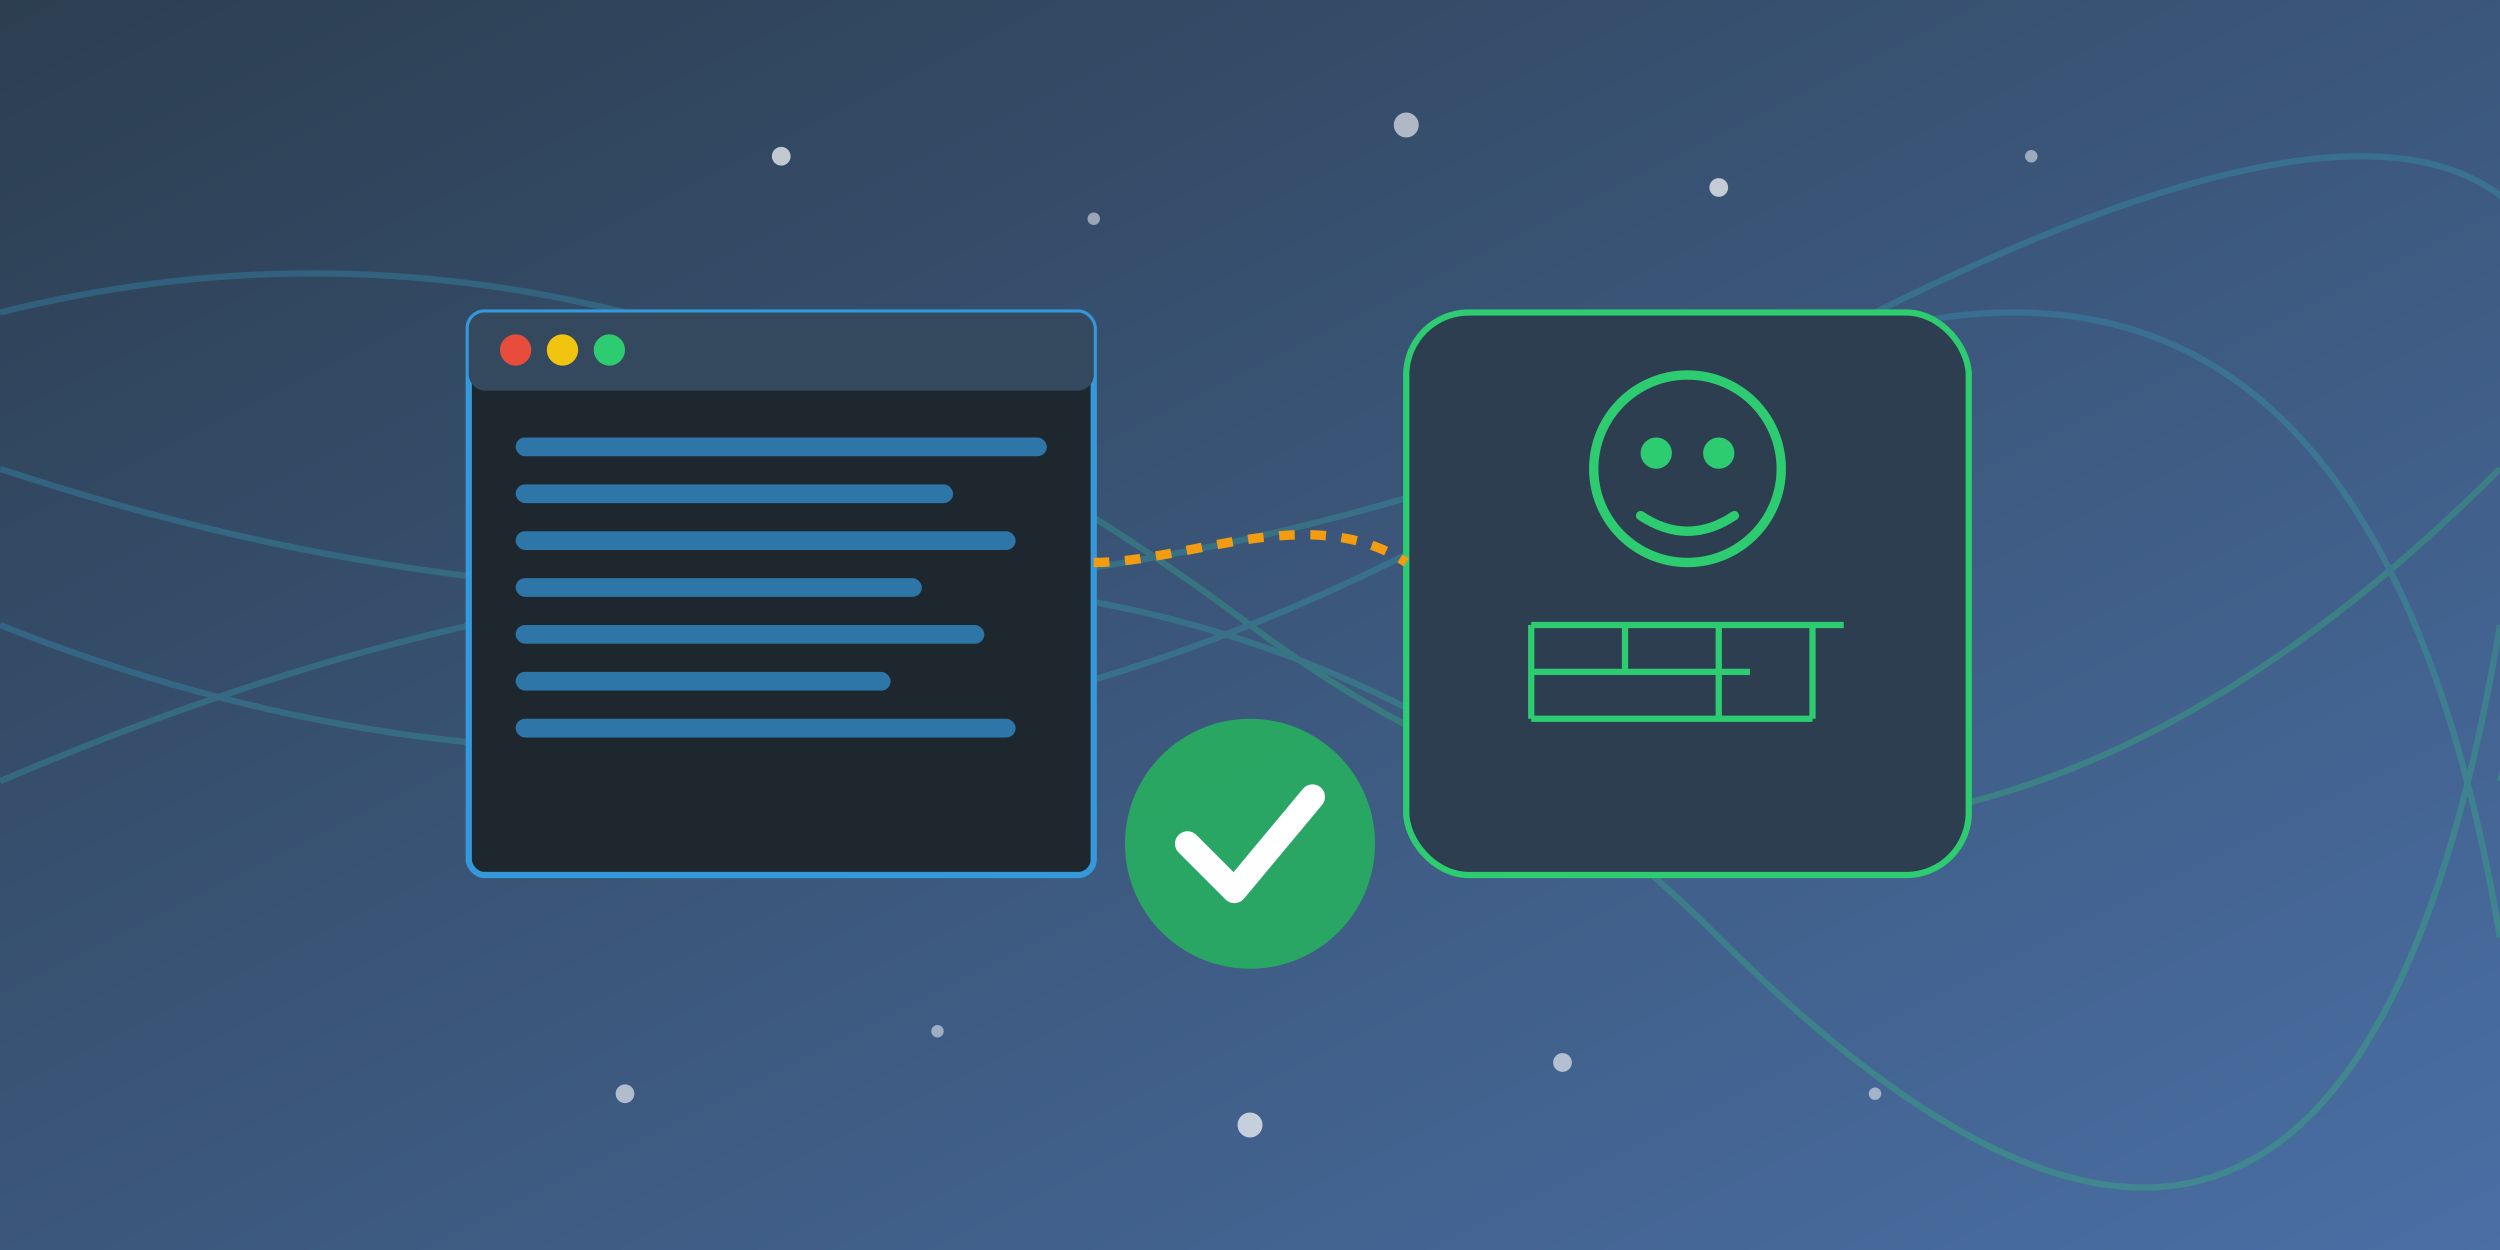 <svg xmlns="http://www.w3.org/2000/svg" viewBox="0 0 800 400">
  <rect x="0" y="0" width="800" height="400" fill="#333333" stroke="none"/>
  <!-- Background gradient -->
  <defs>
    <linearGradient id="bg-gradient" x1="0%" y1="0%" x2="100%" y2="100%">
      <stop offset="0%" stop-color="#2c3e50" />
      <stop offset="100%" stop-color="#4a6fa5" />
    </linearGradient>
    <linearGradient id="circuit-gradient" x1="0%" y1="0%" x2="100%" y2="100%">
      <stop offset="0%" stop-color="#3498db" />
      <stop offset="100%" stop-color="#2ecc71" />
    </linearGradient>
  </defs>
  
  <!-- Main background -->
  <rect width="800" height="400" fill="url(#bg-gradient)" />
  
  <!-- Abstract circuit lines -->
  <g stroke="url(#circuit-gradient)" stroke-width="2" opacity="0.3">
    <path d="M0,100 Q200,50 400,200 T800,150" fill="none" />
    <path d="M0,150 Q300,250 600,100 T800,250" fill="none" />
    <path d="M0,200 Q250,300 500,150 T800,300" fill="none" />
    <path d="M0,250 Q350,100 550,300 T800,200" fill="none" />
  </g>
  
  <!-- Central graphical elements -->
  <!-- Code window -->
  <rect x="150" y="100" width="200" height="180" rx="5" fill="#1e272e" stroke="#3498db" stroke-width="2" />
  <rect x="150" y="100" width="200" height="25" rx="5" fill="#34495e" />
  <circle cx="165" cy="112" r="5" fill="#e74c3c" />
  <circle cx="180" cy="112" r="5" fill="#f1c40f" />
  <circle cx="195" cy="112" r="5" fill="#2ecc71" />
  
  <!-- Code lines -->
  <rect x="165" y="140" width="170" height="6" rx="3" fill="#3498db" opacity="0.7" />
  <rect x="165" y="155" width="140" height="6" rx="3" fill="#3498db" opacity="0.7" />
  <rect x="165" y="170" width="160" height="6" rx="3" fill="#3498db" opacity="0.7" />
  <rect x="165" y="185" width="130" height="6" rx="3" fill="#3498db" opacity="0.7" />
  <rect x="165" y="200" width="150" height="6" rx="3" fill="#3498db" opacity="0.7" />
  <rect x="165" y="215" width="120" height="6" rx="3" fill="#3498db" opacity="0.7" />
  <rect x="165" y="230" width="160" height="6" rx="3" fill="#3498db" opacity="0.7" />
  
  <!-- AI/Robot icon -->
  <rect x="450" y="100" width="180" height="180" rx="20" fill="#2c3e50" stroke="#2ecc71" stroke-width="2" />
  <circle cx="540" cy="150" r="30" fill="none" stroke="#2ecc71" stroke-width="3" />
  <circle cx="530" cy="145" r="5" fill="#2ecc71" />
  <circle cx="550" cy="145" r="5" fill="#2ecc71" />
  <path d="M525,165 Q540,175 555,165" fill="none" stroke="#2ecc71" stroke-width="3" stroke-linecap="round" />
  
  <!-- Circuit board patterns in robot -->
  <line x1="490" y1="200" x2="590" y2="200" stroke="#2ecc71" stroke-width="2" />
  <line x1="490" y1="215" x2="560" y2="215" stroke="#2ecc71" stroke-width="2" />
  <line x1="490" y1="230" x2="580" y2="230" stroke="#2ecc71" stroke-width="2" />
  <line x1="490" y1="200" x2="490" y2="230" stroke="#2ecc71" stroke-width="2" />
  <line x1="520" y1="200" x2="520" y2="215" stroke="#2ecc71" stroke-width="2" />
  <line x1="550" y1="200" x2="550" y2="230" stroke="#2ecc71" stroke-width="2" />
  <line x1="580" y1="200" x2="580" y2="230" stroke="#2ecc71" stroke-width="2" />
  
  <!-- Connection lines -->
  <path d="M350,180 C380,180 420,160 450,180" fill="none" stroke="#f39c12" stroke-width="3" stroke-dasharray="5,5" />
  
  <!-- E2E Testing Checkmark -->
  <circle cx="400" cy="270" r="40" fill="#27ae60" opacity="0.9" />
  <path d="M380,270 L395,285 L420,255" fill="none" stroke="white" stroke-width="8" stroke-linecap="round" stroke-linejoin="round" />
  
  <!-- Particles/dots representing acceleration -->
  <circle cx="250" cy="50" r="3" fill="white" opacity="0.7" />
  <circle cx="350" cy="70" r="2" fill="white" opacity="0.5" />
  <circle cx="450" cy="40" r="4" fill="white" opacity="0.6" />
  <circle cx="550" cy="60" r="3" fill="white" opacity="0.7" />
  <circle cx="650" cy="50" r="2" fill="white" opacity="0.5" />
  <circle cx="200" cy="350" r="3" fill="white" opacity="0.6" />
  <circle cx="300" cy="330" r="2" fill="white" opacity="0.5" />
  <circle cx="400" cy="360" r="4" fill="white" opacity="0.7" />
  <circle cx="500" cy="340" r="3" fill="white" opacity="0.6" />
  <circle cx="600" cy="350" r="2" fill="white" opacity="0.5" />
</svg>
